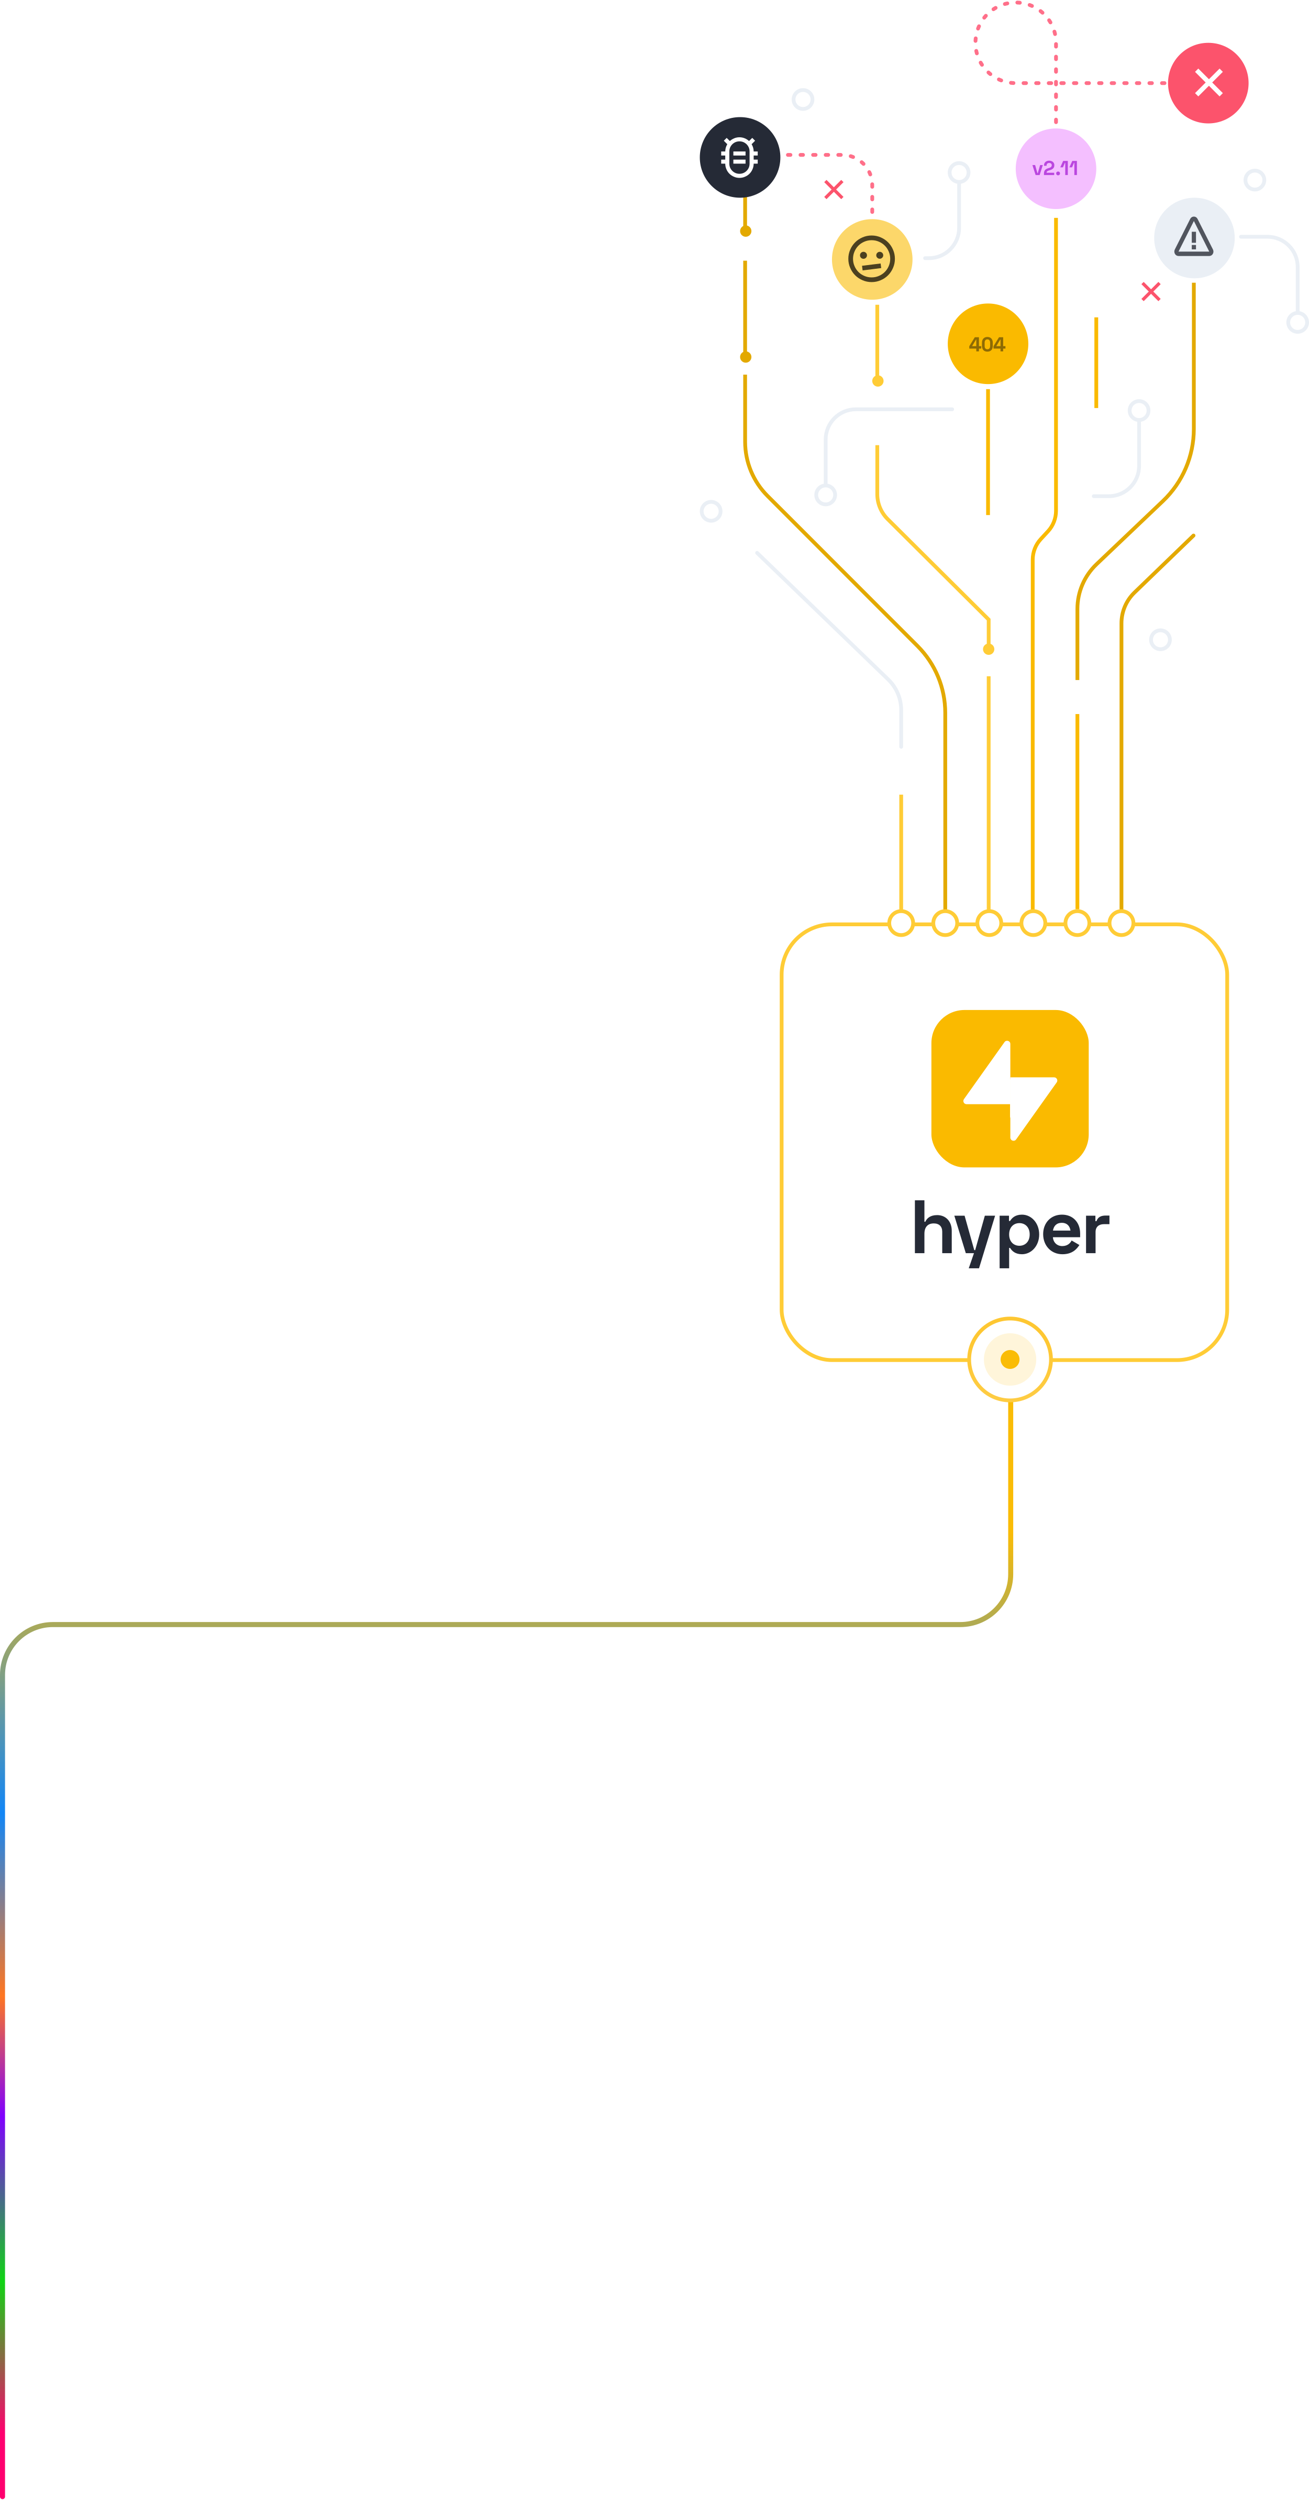 <svg width="1040" height="1985" viewBox="0 0 1040 1985" fill="none" xmlns="http://www.w3.org/2000/svg">
<path d="M803 1087V1250C803 1272.09 785.091 1290 763 1290H42C19.909 1290 2 1307.91 2 1330L2 1982.5" stroke="url(#paint0_linear)" stroke-width="4" stroke-linecap="round" stroke-linejoin="round"/>
<rect x="621" y="734" width="354" height="346" rx="40" fill="white" stroke="#FFCC36" stroke-width="3"/>
<path d="M726.887 953.104V995.099H734.446V979.741C734.446 974.461 737.026 971.462 741.885 971.462C746.204 971.462 748.604 973.922 748.604 978.061V995.099H756.163V977.341C756.163 969.602 751.184 964.863 744.585 964.863C739.125 964.863 736.366 967.382 735.166 970.142H734.446V953.104H726.887ZM782.452 965.343L774.774 992.699H774.054L766.375 965.343H758.216L767.335 995.099H773.814L769.674 1007.1H777.833L790.611 965.343H782.452ZM794.202 1007.1H801.761V990.899H802.481C804.041 993.419 806.68 995.939 811.96 995.939C819.398 995.939 825.638 989.339 825.638 980.221C825.638 971.102 819.398 964.503 811.96 964.503C806.68 964.503 804.041 967.022 802.481 969.542H801.641V965.343H794.202V1007.1ZM809.92 989.219C805.24 989.219 801.761 985.86 801.761 980.221C801.761 974.581 805.24 971.222 809.92 971.222C814.479 971.222 818.079 974.461 818.079 980.221C818.079 985.98 814.479 989.219 809.92 989.219ZM828.784 979.981C828.784 989.219 835.203 995.939 844.082 995.939C852.061 995.939 855.54 991.739 857.58 988.62L851.401 985.02C850.381 987.12 848.161 989.459 843.962 989.459C839.642 989.459 836.823 986.4 836.523 982.44H858.18V979.501C858.18 970.562 852.361 964.503 843.722 964.503C834.963 964.503 828.784 970.982 828.784 979.981ZM836.583 977.161C837.183 973.502 839.402 970.982 843.662 970.982C847.561 970.982 849.961 973.382 850.501 977.161H836.583ZM870.303 965.343H862.864V995.099H870.423V978.301C870.423 974.102 873.183 972.062 877.022 972.062H881.462V965.223H878.582C874.803 965.223 872.283 966.363 871.143 969.662H870.303V965.343Z" fill="#252A36"/>
<g clip-path="url(#clip0)">
<rect x="740" y="802" width="125" height="125" rx="26.316" fill="url(#paint1_linear)"/>
<path d="M798.633 840.065C799.87 838.412 802.5 839.286 802.5 841.351V870.82H779.922C778.154 870.82 777.144 868.803 778.202 867.387L798.633 840.065Z" fill="white"/>
<path d="M806.366 887.838C805.129 889.492 802.5 888.618 802.5 886.553V857.084H825.077C826.845 857.084 827.855 859.101 826.797 860.516L806.366 887.838Z" fill="white"/>
<g filter="url(#filter0_f)">
<path d="M798.091 827.484C799.526 825.467 802.705 826.482 802.705 828.958V876.798H767.93C765.864 876.798 764.66 874.465 765.858 872.781L798.091 827.484Z" fill="white"/>
<path d="M807.319 904.777C805.884 906.795 802.705 905.779 802.705 903.303V855.463H837.481C839.546 855.463 840.75 857.797 839.552 859.48L807.319 904.777Z" fill="white"/>
</g>
</g>
<path d="M839 137V34C839 16.327 824.673 2 807 2C789.327 2 775 16.327 775 34C775 51.673 789.327 66 807 66H961" stroke="#FF6F89" stroke-width="3" stroke-linecap="round" stroke-dasharray="2 8"/>
<path d="M751 733V566.066C751 546.175 743.098 527.098 729.033 513.033L609.866 393.866C598.427 382.427 592 366.911 592 350.733V297.5M592 146V181M592 207V280.5" stroke="#E3A900" stroke-width="3"/>
<path d="M785.5 741V537M697 242V301M785.5 515V492L705.257 412.211C699.972 406.955 697 399.809 697 392.356V353.5" stroke="#FFCC36" stroke-width="3"/>
<path d="M856 540V483.516C856 470.096 861.504 457.264 871.226 448.015L923.952 397.854C939.627 382.941 948.5 362.253 948.5 340.618V224.5" stroke="#E3A900" stroke-width="3"/>
<path d="M839 173L839 405.602C839 411.644 836.721 417.464 832.618 421.899L826.882 428.101C822.779 432.536 820.5 438.356 820.5 444.398L820.5 723" stroke="#FABA00" stroke-width="3"/>
<path d="M785 409L785 309" stroke="#FABA00" stroke-width="3"/>
<path d="M871 324V252" stroke="#FABA00" stroke-width="3"/>
<path d="M856 722L856 567" stroke="#FABA00" stroke-width="3"/>
<circle cx="588" cy="125" r="32" fill="#252A36"/>
<circle cx="693" cy="206" r="32" fill="#FCD76A"/>
<g opacity="0.7">
<path d="M692.5 187C689.958 187 687.561 187.491 685.308 188.473C683.055 189.426 681.091 190.74 679.416 192.416C677.74 194.091 676.426 196.055 675.473 198.308C674.491 200.561 674 202.958 674 205.5C674 208.042 674.491 210.439 675.473 212.692C676.426 214.945 677.74 216.909 679.416 218.584C681.091 220.26 683.055 221.574 685.308 222.527C687.561 223.509 689.958 224 692.5 224C695.042 224 697.439 223.509 699.692 222.527C701.945 221.574 703.909 220.26 705.584 218.584C707.26 216.909 708.574 214.945 709.527 212.692C710.509 210.439 711 208.042 711 205.5C711 202.958 710.509 200.561 709.527 198.308C708.574 196.055 707.26 194.091 705.584 192.416C703.909 190.74 701.945 189.426 699.692 188.473C697.439 187.491 695.042 187 692.5 187ZM692.5 220.274C690.449 220.274 688.529 219.884 686.738 219.104C684.947 218.353 683.38 217.306 682.037 215.963C680.694 214.62 679.647 213.053 678.896 211.262C678.116 209.471 677.726 207.551 677.726 205.5C677.726 203.449 678.116 201.529 678.896 199.738C679.647 197.947 680.694 196.38 682.037 195.037C683.38 193.694 684.947 192.647 686.738 191.896C688.529 191.116 690.449 190.726 692.5 190.726C694.551 190.726 696.471 191.116 698.262 191.896C700.053 192.647 701.62 193.694 702.963 195.037C704.306 196.38 705.353 197.947 706.104 199.738C706.884 201.529 707.274 203.449 707.274 205.5C707.274 207.551 706.884 209.471 706.104 211.262C705.353 213.053 704.306 214.62 702.963 215.963C701.62 217.306 700.053 218.353 698.262 219.104C696.471 219.884 694.551 220.274 692.5 220.274ZM688.817 202.727C688.817 203.507 688.543 204.164 687.994 204.698C687.445 205.233 686.795 205.5 686.044 205.5C685.265 205.5 684.608 205.233 684.073 204.698C683.539 204.164 683.272 203.507 683.272 202.727C683.272 201.947 683.539 201.29 684.073 200.756C684.608 200.222 685.265 199.954 686.044 199.954C686.795 199.954 687.445 200.222 687.994 200.756C688.543 201.29 688.817 201.947 688.817 202.727ZM701.728 202.727C701.728 203.478 701.454 204.121 700.905 204.655C700.356 205.19 699.706 205.457 698.956 205.457C698.205 205.457 697.555 205.19 697.006 204.655C696.457 204.121 696.183 203.478 696.183 202.727C696.183 201.947 696.457 201.29 697.006 200.756C697.555 200.222 698.205 199.954 698.956 199.954C699.706 199.954 700.356 200.222 700.905 200.756C701.454 201.29 701.728 201.947 701.728 202.727ZM685.351 214.728L684.875 211.046L699.649 209.226L700.125 212.865L685.351 214.728Z" fill="black"/>
</g>
<circle cx="785" cy="273" r="32" fill="#FABA00"/>
<path d="M774.48 267.8L770.096 274.936V276.792H775.664V279H777.776V276.792H779.6V274.872H777.776V267.8H774.48ZM775.472 269.624H775.664V274.872H772.304L775.472 269.624ZM780.183 272.088V274.712C780.183 277.656 781.911 279.224 784.471 279.224C787.031 279.224 788.759 277.656 788.759 274.712V272.088C788.759 269.24 787.031 267.576 784.471 267.576C781.911 267.576 780.183 269.24 780.183 272.088ZM782.295 271.992C782.295 270.504 783.095 269.464 784.471 269.464C785.799 269.464 786.647 270.44 786.647 271.992V274.808C786.647 276.328 785.975 277.336 784.471 277.336C783.015 277.336 782.295 276.392 782.295 274.808V271.992ZM793.714 267.8L789.33 274.936V276.792H794.898V279H797.01V276.792H798.834V274.872H797.01V267.8H793.714ZM794.706 269.624H794.898V274.872H791.538L794.706 269.624Z" fill="#8E6B04"/>
<circle cx="839" cy="134" r="32" fill="#F4BFFF"/>
<circle cx="949" cy="189" r="32" fill="#EAEFF5"/>
<path d="M946.863 184.025H950.216V192.767H946.863V184.025ZM946.863 194.532H950.216V198.02H946.863V194.532ZM951.464 173.847C951.178 173.272 950.775 172.821 950.255 172.493C949.735 172.164 949.163 172 948.539 172C947.915 172 947.344 172.164 946.824 172.493C946.304 172.821 945.901 173.272 945.615 173.847L933.371 198.144C933.111 198.691 932.988 199.265 933.001 199.867C933.014 200.469 933.176 201.044 933.488 201.591C933.774 202.111 934.171 202.521 934.678 202.822C935.185 203.123 935.737 203.274 936.335 203.274H960.744C961.342 203.274 961.894 203.123 962.401 202.822C962.908 202.521 963.304 202.111 963.59 201.591C963.902 201.044 964.065 200.469 964.078 199.867C964.091 199.265 963.967 198.691 963.707 198.144L951.464 173.847ZM936.335 199.785L948.539 175.489L960.744 199.785H936.335Z" fill="#51555E"/>
<circle cx="960" cy="66" r="32" fill="#FC536C"/>
<rect x="968.95" y="54.45" width="3.677" height="27.577" transform="rotate(45 968.95 54.45)" fill="white"/>
<rect x="971.55" y="73.95" width="3.677" height="27.577" transform="rotate(135 971.55 73.95)" fill="white"/>
<path d="M626 123H669C682.255 123 693 133.745 693 147V169" stroke="#FF6F89" stroke-width="3" stroke-linecap="round" stroke-dasharray="2 8"/>
<path d="M986 188H1007C1020.25 188 1031 198.745 1031 212V247" stroke="#EAEFF5" stroke-width="3" stroke-linecap="round"/>
<path d="M756.5 325H680C666.745 325 656 335.745 656 349V384" stroke="#EAEFF5" stroke-width="3" stroke-linecap="round"/>
<path d="M735 205L738 205C751.255 205 762 194.255 762 181L762 146" stroke="#EAEFF5" stroke-width="3" stroke-linecap="round"/>
<path d="M869 394L881 394C894.255 394 905 383.255 905 370L905 335" stroke="#EAEFF5" stroke-width="3" stroke-linecap="round"/>
<circle cx="697.5" cy="302.5" r="4.5" fill="#FFCC36"/>
<circle cx="785.5" cy="515.5" r="4.5" fill="#FFCC36"/>
<circle cx="592.5" cy="183.5" r="4.5" fill="#E3A900"/>
<circle cx="592.5" cy="283.5" r="4.5" fill="#E3A900"/>
<rect x="668.35" y="142.85" width="2.546" height="19.092" transform="rotate(45 668.35 142.85)" fill="#FC536C"/>
<rect x="670.15" y="156.35" width="2.546" height="19.092" transform="rotate(135 670.15 156.35)" fill="#FC536C"/>
<rect x="920.35" y="223.85" width="2.546" height="19.092" transform="rotate(45 920.35 223.85)" fill="#FC536C"/>
<rect x="922.15" y="237.35" width="2.546" height="19.092" transform="rotate(135 922.15 237.35)" fill="#FC536C"/>
<g clip-path="url(#clip1)">
<path d="M582.667 120.29H592.333V123.5H582.667V120.29ZM582.667 126.747H592.333V129.957H582.667V126.747ZM597.167 114.513L599.923 111.757L597.658 109.491L595.128 111.983C594.121 111.077 592.963 110.353 591.654 109.812C590.345 109.271 588.96 109 587.5 109C586.04 109 584.655 109.271 583.346 109.812C582.037 110.353 580.879 111.077 579.872 111.983L577.342 109.491L575.077 111.757L577.833 114.513C577.33 115.369 576.933 116.281 576.644 117.251C576.354 118.22 576.21 119.233 576.21 120.29H573V123.5H576.21V126.747H573V129.957H576.21C576.21 131.518 576.512 132.978 577.116 134.337C577.695 135.722 578.494 136.924 579.514 137.943C580.533 138.963 581.735 139.762 583.12 140.341C584.479 140.945 585.939 141.247 587.5 141.247C589.061 141.247 590.521 140.945 591.88 140.341C593.265 139.762 594.467 138.963 595.486 137.943C596.506 136.924 597.305 135.722 597.884 134.337C598.488 132.978 598.79 131.518 598.79 129.957H602V126.747H598.79V123.5H602V120.29H598.79C598.79 119.233 598.646 118.22 598.356 117.251C598.067 116.281 597.67 115.369 597.167 114.513ZM595.543 126.747V129.957C595.543 131.065 595.342 132.109 594.939 133.091C594.511 134.073 593.932 134.929 593.202 135.659C592.472 136.389 591.616 136.968 590.634 137.396C589.652 137.799 588.608 138 587.5 138C586.392 138 585.348 137.799 584.366 137.396C583.384 136.968 582.528 136.389 581.798 135.659C581.068 134.929 580.489 134.073 580.061 133.091C579.658 132.109 579.457 131.065 579.457 129.957V120.29C579.457 119.183 579.658 118.138 580.061 117.156C580.489 116.174 581.068 115.319 581.798 114.589C582.528 113.859 583.384 113.28 584.366 112.852C585.348 112.449 586.392 112.247 587.5 112.247C588.608 112.247 589.652 112.449 590.634 112.852C591.616 113.28 592.472 113.859 593.202 114.589C593.932 115.319 594.511 116.174 594.939 117.156C595.342 118.138 595.543 119.183 595.543 120.29V126.747Z" fill="white"/>
</g>
<path d="M822.784 139L820.256 131.064H822.4L824.24 137.528H824.528L826.368 131.064H828.512L825.984 139H822.784ZM829.438 139V137.656C829.438 136.877 829.566 136.232 829.822 135.72C830.078 135.197 830.446 134.771 830.926 134.44C831.416 134.099 832.014 133.821 832.718 133.608L833.79 133.272C834.184 133.144 834.515 132.989 834.782 132.808C835.048 132.616 835.251 132.387 835.39 132.12C835.539 131.853 835.614 131.549 835.614 131.208V131.144C835.614 130.611 835.432 130.189 835.07 129.88C834.707 129.56 834.211 129.4 833.582 129.4C832.963 129.4 832.462 129.571 832.078 129.912C831.704 130.243 831.518 130.723 831.518 131.352V131.64H829.47V131.384C829.47 130.573 829.651 129.885 830.014 129.32C830.376 128.755 830.867 128.323 831.486 128.024C832.115 127.725 832.814 127.576 833.582 127.576C834.35 127.576 835.043 127.725 835.662 128.024C836.28 128.312 836.766 128.723 837.118 129.256C837.48 129.779 837.662 130.397 837.662 131.112V131.272C837.662 131.987 837.512 132.595 837.214 133.096C836.926 133.587 836.531 133.992 836.03 134.312C835.528 134.621 834.958 134.877 834.318 135.08L833.294 135.4C832.835 135.539 832.478 135.693 832.222 135.864C831.966 136.024 831.784 136.205 831.678 136.408C831.582 136.6 831.534 136.835 831.534 137.112V137.176H837.566V139H829.438ZM840.666 139.224C840.228 139.224 839.86 139.085 839.562 138.808C839.274 138.52 839.13 138.152 839.13 137.704C839.13 137.256 839.274 136.893 839.562 136.616C839.86 136.328 840.228 136.184 840.666 136.184C841.092 136.184 841.45 136.328 841.738 136.616C842.026 136.893 842.17 137.256 842.17 137.704C842.17 138.152 842.026 138.52 841.738 138.808C841.45 139.085 841.092 139.224 840.666 139.224ZM846.331 139V129.304H846.043L844.539 132.856H842.395L844.683 127.8H848.379V139H846.331ZM853.566 139V129.304H853.278L851.774 132.856H849.63L851.918 127.8H855.614V139H853.566Z" fill="#BA46DF"/>
<circle cx="1031" cy="256" r="7.5" stroke="#EAEFF5" stroke-width="3"/>
<circle r="7.5" transform="matrix(-1 0 0 1 656 393)" stroke="#EAEFF5" stroke-width="3"/>
<circle r="7.5" transform="matrix(1 8.74228e-08 8.74228e-08 -1 762 137)" stroke="#EAEFF5" stroke-width="3"/>
<circle r="7.5" transform="matrix(1 8.74228e-08 8.74228e-08 -1 638 79)" stroke="#EAEFF5" stroke-width="3"/>
<circle r="7.5" transform="matrix(1 8.74228e-08 8.74228e-08 -1 997 143)" stroke="#EAEFF5" stroke-width="3"/>
<circle r="7.5" transform="matrix(1 8.74228e-08 8.74228e-08 -1 565 406)" stroke="#EAEFF5" stroke-width="3"/>
<circle r="7.5" transform="matrix(1 8.74228e-08 8.74228e-08 -1 922 508)" stroke="#EAEFF5" stroke-width="3"/>
<circle r="7.5" transform="matrix(1 8.74228e-08 8.74228e-08 -1 905 326)" stroke="#EAEFF5" stroke-width="3"/>
<path d="M716 631L716 723" stroke="#FFCC36" stroke-width="3"/>
<path d="M716 593V563.939C716 554.712 712.25 545.881 705.61 539.473L601.5 439" stroke="#EAEFF5" stroke-width="3" stroke-linecap="round"/>
<path d="M891 722V494.939C891 485.712 894.75 476.881 901.39 470.473L948.25 425.25" stroke="#E3A900" stroke-width="3" stroke-linecap="round"/>
<circle cx="716" cy="733" r="9.5" fill="white" stroke="#FFCC36" stroke-width="3"/>
<circle cx="751" cy="733" r="9.5" fill="white" stroke="#FFCC36" stroke-width="3"/>
<circle cx="786" cy="733" r="9.5" fill="white" stroke="#FFCC36" stroke-width="3"/>
<circle cx="821" cy="733" r="9.5" fill="white" stroke="#FFCC36" stroke-width="3"/>
<circle cx="856" cy="733" r="9.5" fill="white" stroke="#FFCC36" stroke-width="3"/>
<circle cx="891" cy="733" r="9.5" fill="white" stroke="#FFCC36" stroke-width="3"/>
<circle cx="802.5" cy="1079.5" r="32.5" fill="white" stroke="url(#paint2_linear)" stroke-width="3"/>
<circle opacity="0.15" cx="802.5" cy="1079.5" r="20.811" fill="#FDC007"/>
<circle cx="802.5" cy="1079.5" r="7.5" fill="#FABC06"/>
<defs>
<filter id="filter0_f" x="740.072" y="801.1" width="125.266" height="130.061" filterUnits="userSpaceOnUse" color-interpolation-filters="sRGB">
<feFlood flood-opacity="0" result="BackgroundImageFix"/>
<feBlend mode="normal" in="SourceGraphic" in2="BackgroundImageFix" result="shape"/>
<feGaussianBlur stdDeviation="12.655" result="effect1_foregroundBlur"/>
</filter>
<linearGradient id="paint0_linear" x1="321" y1="1965.5" x2="328.839" y2="1141.12" gradientUnits="userSpaceOnUse">
<stop offset="0.037" stop-color="#FF006F"/>
<stop offset="0.183" stop-color="#10D414"/>
<stop offset="0.342" stop-color="#8000FF"/>
<stop offset="0.458" stop-color="#FE7621"/>
<stop offset="0.634" stop-color="#1286F6"/>
<stop offset="0.914" stop-color="#FABC06"/>
</linearGradient>
<linearGradient id="paint1_linear" x1="802.5" y1="802" x2="802.5" y2="927" gradientUnits="userSpaceOnUse">
<stop offset="1" stop-color="#FABA00"/>
</linearGradient>
<linearGradient id="paint2_linear" x1="803" y1="1062" x2="803" y2="1143.5" gradientUnits="userSpaceOnUse">
<stop stop-color="#FEC732"/>
<stop offset="1" stop-color="#FECF4E"/>
</linearGradient>
<clipPath id="clip0">
<rect x="740" y="802" width="125" height="125" rx="26.316" fill="white"/>
</clipPath>
<clipPath id="clip1">
<rect width="29" height="32.247" fill="white" transform="translate(573 109)"/>
</clipPath>
</defs>
</svg>


